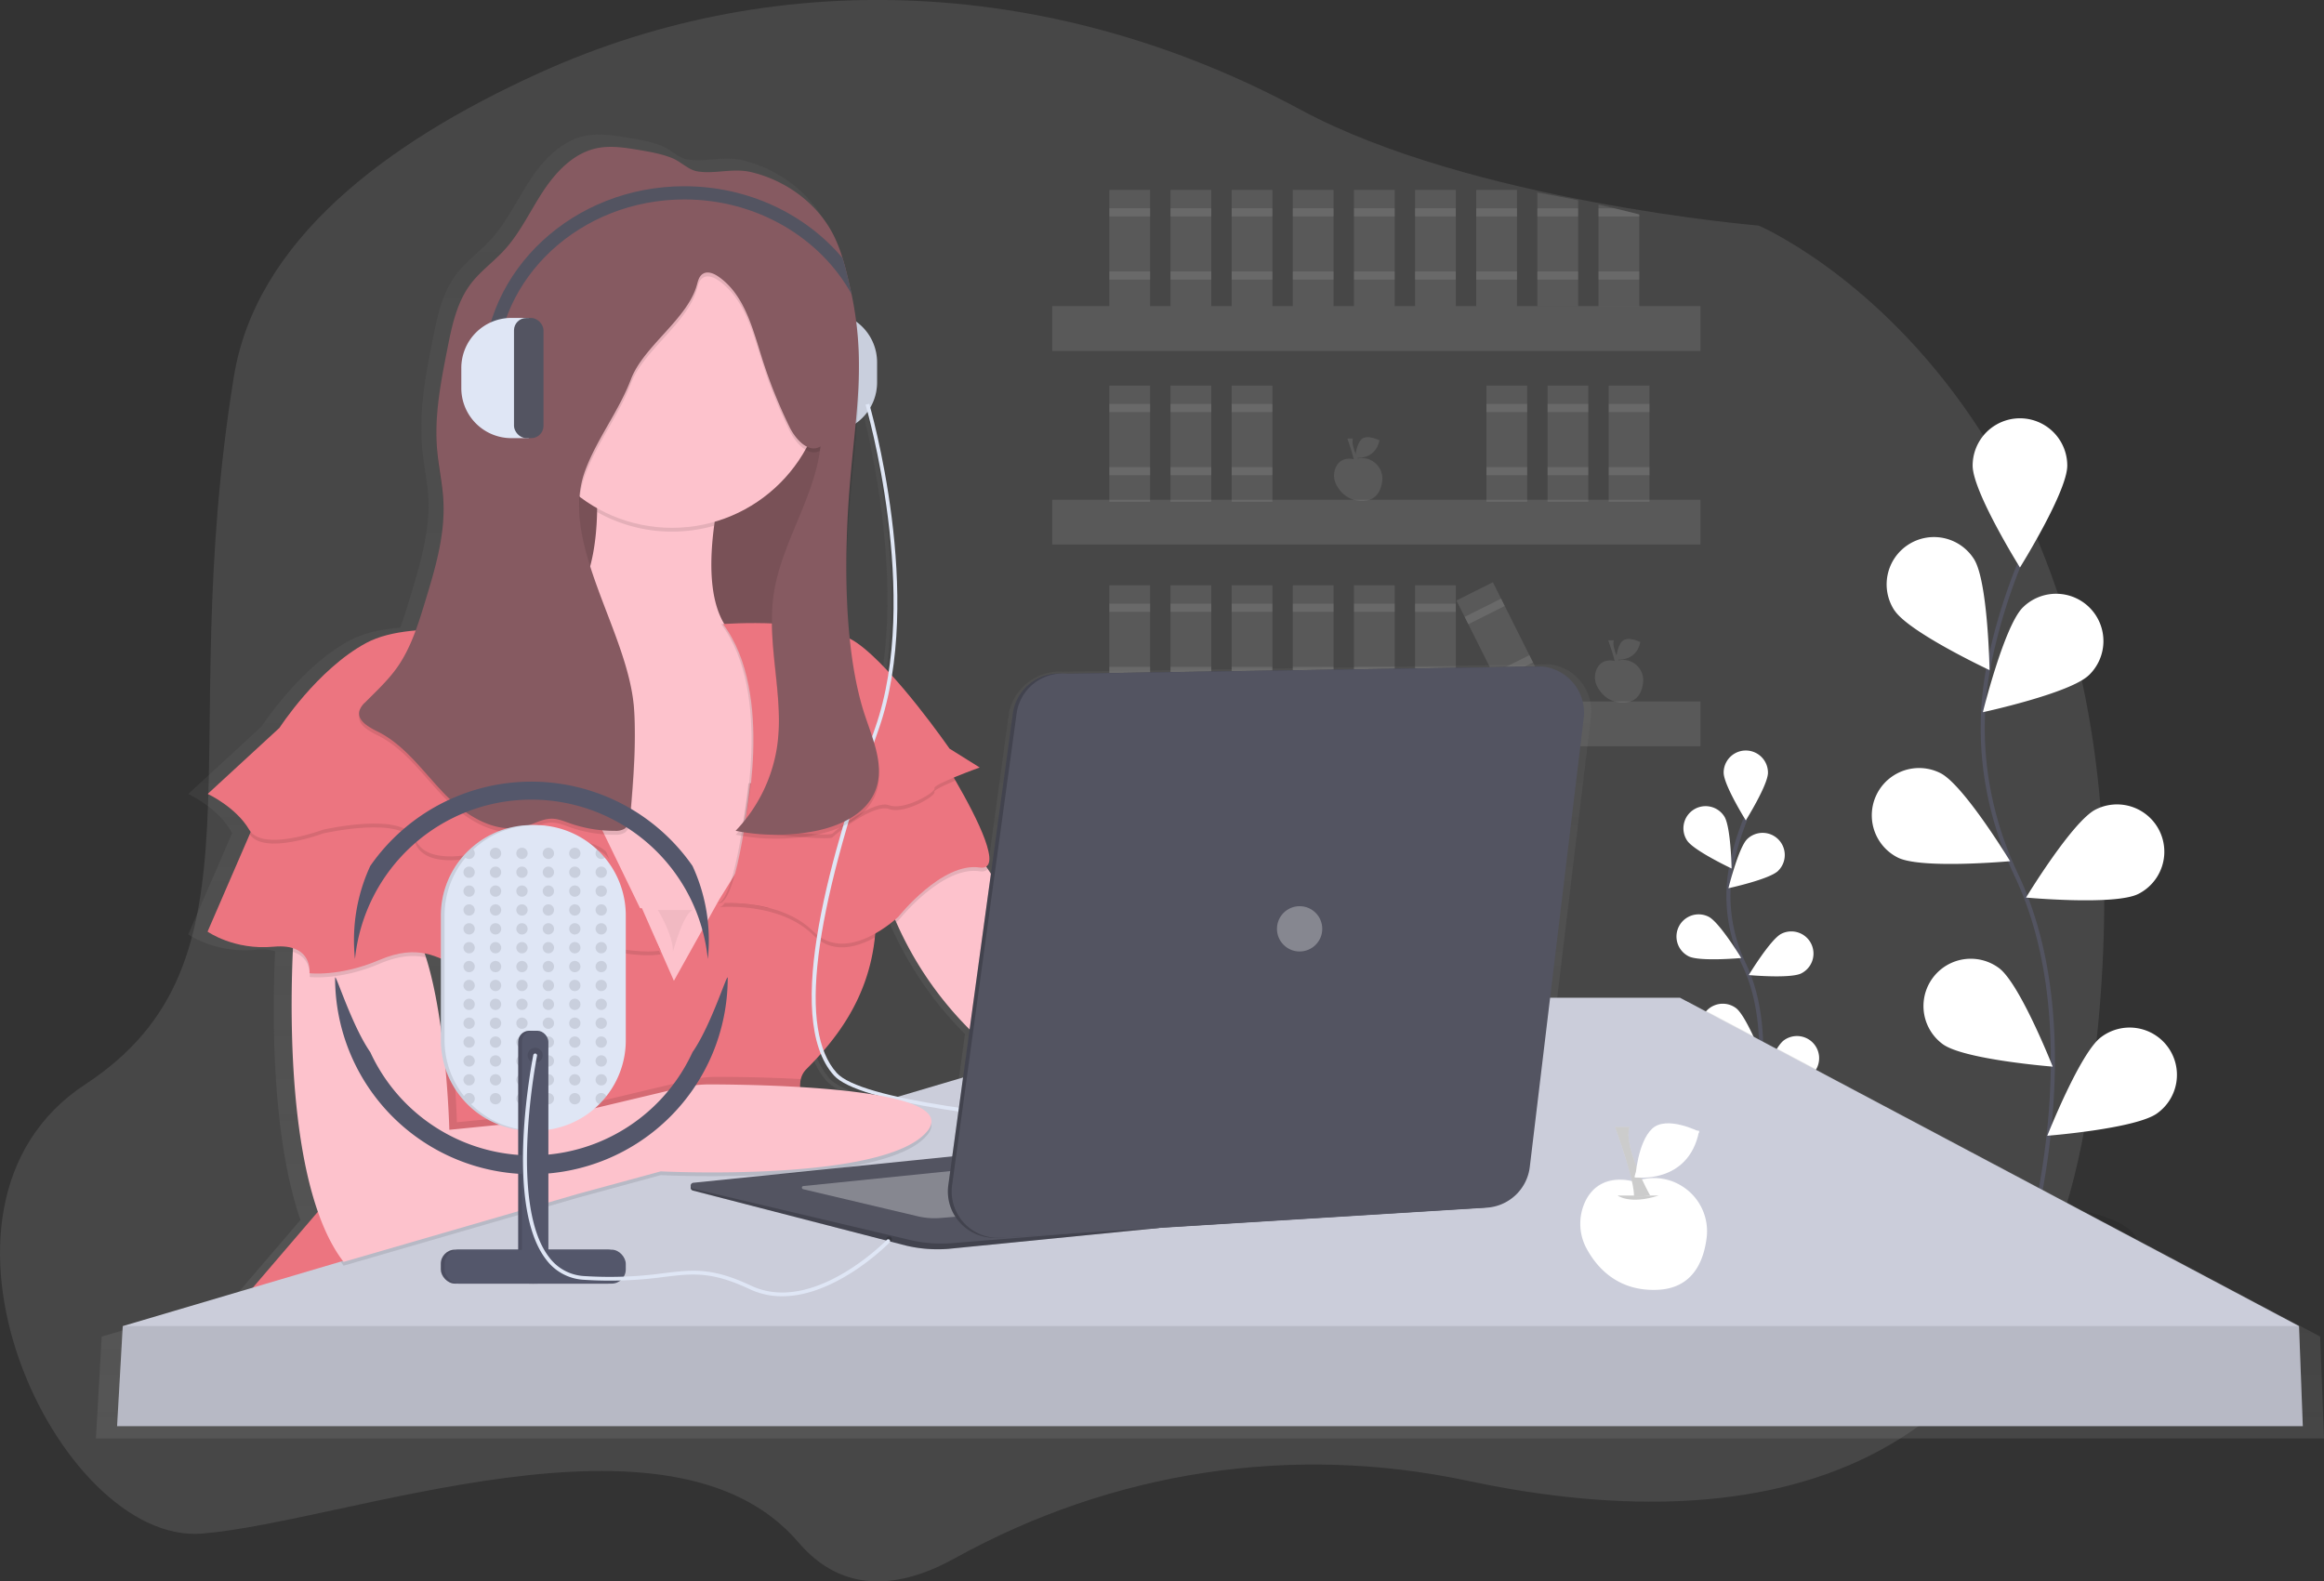<svg data-name="Layer 1" xmlns="http://www.w3.org/2000/svg" width="1140.21" height="776"><rect width="100%" height="100%" fill="#333333" stroke="none"/><defs><linearGradient id="a" x1="623.53" y1="767.89" x2="623.53" y2="127.97" gradientUnits="userSpaceOnUse"><stop offset="0" stop-color="gray" stop-opacity=".25"/><stop offset=".54" stop-color="gray" stop-opacity=".12"/><stop offset="1" stop-color="gray" stop-opacity=".1"/></linearGradient></defs><path d="M468.6 764.57c77.07-42.65 165.11-56.28 251.15-38 121.92 25.92 275.15 15.76 304.83-184.21 50.69-341.52-161.73-431.66-161.73-431.66S721.59 98.87 638.06 53.83c-118.65-64-254.27-72.15-373.52-18-76.26 34.6-139.06 82.78-149.79 148.93-30 185 19.27 286.93-72.9 347.32s-13.4 226.19 57.26 220.45 230.33-68.71 292.55 4.23c22.1 25.87 50.06 22.69 76.94 7.81z" fill="#fff" opacity=".1"/><path fill="#fff" opacity=".1" d="M516.27 150.21h318v22h-318zm0 95h318v22h-318zm0 99h318v22h-318zm28-251h20v57h-20z"/><path fill="#fff" opacity=".1" d="M544.27 102.21h20v4h-20zm0 31h20v4h-20zm30-40h20v57h-20z"/><path fill="#fff" opacity=".1" d="M574.27 102.21h20v4h-20zm0 31h20v4h-20zm30-40h20v57h-20z"/><path fill="#fff" opacity=".1" d="M604.27 102.21h20v4h-20zm0 31h20v4h-20zm30-40h20v57h-20z"/><path fill="#fff" opacity=".1" d="M634.27 102.21h20v4h-20zm0 31h20v4h-20zm30-40h20v57h-20z"/><path fill="#fff" opacity=".1" d="M664.27 102.21h20v4h-20zm0 31h20v4h-20zm30-40h20v57h-20z"/><path fill="#fff" opacity=".1" d="M694.27 102.21h20v4h-20zm0 31h20v4h-20zm30-40h20v57h-20z"/><path fill="#fff" opacity=".1" d="M724.27 102.21h20v4h-20zm0 31h20v4h-20zm-9.718 161.464l17.878-8.964 25.55 50.953-17.88 8.965z"/><path fill="#fff" opacity=".1" d="M718.591 302.726l17.879-8.964 1.792 3.575-17.878 8.965zm13.887 27.714l17.878-8.964 1.793 3.576-17.878 8.965zM544.27 189.21h20v57h-20z"/><path fill="#fff" opacity=".1" d="M544.27 198.21h20v4h-20zm0 31h20v4h-20zm30-40h20v57h-20z"/><path fill="#fff" opacity=".1" d="M574.27 198.21h20v4h-20zm0 31h20v4h-20zm30-40h20v57h-20z"/><path fill="#fff" opacity=".1" d="M604.27 198.21h20v4h-20zm0 31h20v4h-20zm125-40h20v57h-20z"/><path fill="#fff" opacity=".1" d="M729.27 198.21h20v4h-20zm0 31h20v4h-20zm30-40h20v57h-20z"/><path fill="#fff" opacity=".1" d="M759.27 198.21h20v4h-20zm0 31h20v4h-20zm30-40h20v57h-20z"/><path fill="#fff" opacity=".1" d="M789.27 198.21h20v4h-20zm0 31h20v4h-20zm-245 58h20v57h-20z"/><path fill="#fff" opacity=".1" d="M544.27 296.21h20v4h-20zm0 31h20v4h-20zm30-40h20v57h-20z"/><path fill="#fff" opacity=".1" d="M574.27 296.21h20v4h-20zm0 31h20v4h-20zm30-40h20v57h-20z"/><path fill="#fff" opacity=".1" d="M604.27 296.21h20v4h-20zm0 31h20v4h-20zm30-40h20v57h-20z"/><path fill="#fff" opacity=".1" d="M634.27 296.21h20v4h-20zm0 31h20v4h-20zm30-40h20v57h-20z"/><path fill="#fff" opacity=".1" d="M664.27 296.21h20v4h-20zm0 31h20v4h-20zm30-40h20v57h-20z"/><path fill="#fff" opacity=".1" d="M694.27 296.21h20v4h-20zm0 31h20v4h-20zm80-228.92v51.92h-20V94.48q10.04 1.77 20 3.81z"/><path fill="#fff" opacity=".1" d="M754.27 102.21h20v4h-20zm0 31h20v4h-20zm50-27.98v45h-20v-49.8c2.6.57 5.19 1.17 7.78 1.78q6.14 1.44 12.22 3.02z"/><path d="M804.27 105.23v1h-20v-4h7.78q6.14 1.42 12.22 3zm-20 27.98h20v4h-20z" fill="#fff" opacity=".1"/><g opacity=".1" fill="#fff"><path d="M664.66 225.49s-6.06-2.06-9 3.29a9.75 9.75 0 00.13 9.38c1.92 3.46 5.87 8 13.35 7.56 6.35-.34 8.46-5.18 9-9.69a10 10 0 00-13.22-10.66z"/><path d="M657.11 238.65a9.75 9.75 0 01-.13-9.38c2.92-5.34 9-3.29 9-3.29l.31-.11a9.87 9.87 0 017.13.16 9.87 9.87 0 00-8.41-.8l-.31.11s-6.06-2.06-9 3.29a9.75 9.75 0 00.13 9.38 14.57 14.57 0 006.86 6.49 15 15 0 01-5.58-5.85z" opacity=".1"/><path d="M661.53 228.06s2.25 1.77 7.71 0" opacity=".2"/><path d="M661.04 215.21s3.85 10.44 3.53 13.17l3.05-.32s-5.14-9.15-3.85-12.85z"/><path d="M661.04 215.21s3.85 10.44 3.53 13.17l3.05-.32s-5.14-9.15-3.85-12.85z" opacity=".2"/><path d="M676.78 216.09s-6.07-3.1-8.78-.54-3.13 9.11-3.13 9.11 9.89 1.34 11.91-8.57z"/><path d="M676.78 216.09s-6.07-3.1-8.78-.54-3.13 9.11-3.13 9.11 9.89 1.34 11.91-8.57z" opacity=".1"/><path d="M664.86 224.66s1.59-7.6 11.91-8.58"/></g><g opacity=".1" fill="#fff"><path d="M792.66 324.49s-6.06-2.06-9 3.29a9.75 9.75 0 00.13 9.38c1.92 3.46 5.87 8 13.35 7.56 6.35-.34 8.46-5.18 9-9.69a10 10 0 00-13.22-10.66z"/><path d="M785.11 337.65a9.75 9.75 0 01-.13-9.38c2.92-5.34 9-3.29 9-3.29l.31-.11a9.87 9.87 0 017.13.16 9.87 9.87 0 00-8.41-.8l-.31.11s-6.06-2.06-9 3.29a9.75 9.75 0 00.13 9.38 14.57 14.57 0 006.86 6.49 15 15 0 01-5.58-5.85z" opacity=".1"/><path d="M789.53 327.06s2.25 1.77 7.71 0" opacity=".2"/><path d="M789.04 314.21s3.85 10.44 3.53 13.17l3.05-.32s-5.14-9.15-3.85-12.85z"/><path d="M789.04 314.21s3.85 10.44 3.53 13.17l3.05-.32s-5.14-9.15-3.85-12.85z" opacity=".2"/><path d="M804.78 315.09s-6.07-3.1-8.78-.54-3.13 9.11-3.13 9.11 9.89 1.34 11.91-8.57z"/><path d="M804.78 315.09s-6.07-3.1-8.78-.54-3.13 9.11-3.13 9.11 9.89 1.34 11.91-8.57z" opacity=".1"/><path d="M792.86 323.66s1.59-7.6 11.91-8.58"/></g><ellipse cx="995.02" cy="610.84" rx="54" ry="19.2" opacity=".1"/><path d="M995.06 611s30.81-104.59-5.78-181.58c-15.35-32.31-20.45-68.58-13.36-103.64a277.84 277.84 0 0114.67-48.65" fill="none" stroke="#535461" stroke-miterlimit="10" stroke-width="2"/><path d="M967.83 228.47c0 12.82 23.21 50 23.21 50s23.21-37.17 23.21-50a23.21 23.21 0 10-46.42 0zm-38.37 71c7 10.76 46.65 29.35 46.65 29.35s-.72-43.82-7.69-54.58a23.225 23.225 0 10-39 25.23zm1.65 121.34c11.45 5.77 55.09 1.78 55.09 1.78s-22.74-37.46-34.19-43.23a23.21 23.21 0 10-20.9 41.45zm22 91.52c10.31 7.62 54 11.07 54 11.07s-16.08-40.77-26.39-48.39a23.211 23.211 0 10-27.61 37.32zm71.74-181.03c-9.19 8.93-52 18.18-52 18.18s10.49-42.55 19.68-51.48a23.21 23.21 0 1132.34 33.3zm24.26 107.36c-11.45 5.77-55.09 1.78-55.09 1.78s22.74-37.46 34.19-43.23a23.21 23.21 0 1120.9 41.45zm9.34 107.59c-10.31 7.62-54 11.07-54 11.07s16.08-40.77 26.39-48.39a23.21 23.21 0 1127.6 37.32z" fill="#fff"/><ellipse cx="860.62" cy="555.64" rx="54" ry="19.2" opacity=".1"/><path d="M858.43 558.37s14.43-49-2.71-85.07a77.4 77.4 0 01-6.26-48.56 130.18 130.18 0 016.88-22.79" fill="none" stroke="#535461" stroke-miterlimit="10" stroke-width="2"/><path d="M845.67 379.15c0 6 10.87 23.42 10.87 23.42s10.87-17.42 10.87-23.42a10.875 10.875 0 00-21.75 0zm-17.97 33.26c3.26 5 21.86 13.75 21.86 13.75s-.34-20.53-3.6-25.57a10.876 10.876 0 10-18.26 11.82zm.78 56.85c5.36 2.7 25.81.84 25.81.84s-10.65-17.55-16-20.26a10.874 10.874 0 10-9.79 19.42zm10.28 42.88c4.83 3.57 25.3 5.19 25.3 5.19s-7.54-19.1-12.36-22.67a10.875 10.875 0 10-12.93 17.49zm33.63-84.81c-4.31 4.18-24.38 8.52-24.38 8.52s4.92-19.94 9.22-24.12a10.873 10.873 0 0115.15 15.6zm11.39 50.3c-5.36 2.7-25.81.84-25.81.84s10.65-17.55 16-20.26a10.874 10.874 0 019.79 19.42zm4.33 50.37c-4.83 3.57-25.3 5.19-25.3 5.19s7.54-19.1 12.36-22.67A10.874 10.874 0 11888.11 528z" fill="#fff"/><path d="M1168.22 717.85L858.58 553.6h-64.93l16.8-139.84a23.18 23.18 0 00-20.71-25.83L788 388h-.17l-236.21 3.59A25.49 25.49 0 00525 411.22l-11 80.36-1.59-2.43-.77-1.17c5.81-3.78-5.65-26.25-15.36-43l-.88-1.52c6.16-2.57 13-5 13-5L493.25 429s-13.94-20.18-28.78-36.55c10-62.62-11.12-135-11.37-136l-.56.15a29.9 29.9 0 004.46-15.8 30 30 0 00-10.12-22.48c-.59-5.36-1.44-10.88-2.66-16.69-.22-1-.45-2.11-.7-3.17-1.14-5-2.29-10-3.8-14.9a75 75 0 00-3.89-10.21c-7.89-16.67-24.12-28.59-41.9-32.79-9.15-2.16-18.53 1.19-27.07-.41-4.3-.79-8.15-4.92-12.34-6.59-5.31-2.12-11.06-3.11-16.68-4-7-1.17-14.27-2.33-21.24-.81-11.5 2.5-20.27 11.82-26.72 21.66s-11.46 20.74-19.43 29.4c-5.33 5.8-11.89 10.46-16.64 16.74-7 9.24-9.43 21-11.68 32.42-2.78 14.05-5.56 28.3-5.5 42.57 0 3.31.05 6.63.34 9.95.73 8.52 2.67 16.92 3.13 25.45 0 .92.07 1.84.09 2.76-.1 15.61-4.71 31-9.29 46-1.46 4.77-2.94 9.58-4.67 14.28-9.2.78-18 2.62-24.71 6.24-24.52 13.12-43.39 42.38-43.39 42.38l-35.87 33s14.16 6.61 20.77 17.94a8 8 0 00.81 1.13l-.52 1.2-21.06 48.64s13.22 9.44 33 7.55a24.56 24.56 0 019.6.7c0 .6-.06 1.21-.08 1.85-1.21 27.83-1.85 88.81 12.55 130l-32.54 38-65 19.25-2.83 50h1093.15zM230.73 531.4a39.82 39.82 0 018.11 2.58v34.76c-1.72-12.28-4.11-24.86-7.44-35.32-.21-.68-.4-1.35-.67-2.02zm187.69 66.89v-.36a17.74 17.74 0 01.49-3.6 10.18 10.18 0 012.61-4.86c2.41-2.41 4.9-5 7.39-7.81a36.39 36.39 0 006.54 10.81c3.2 3.57 10.35 6.78 20.39 9.68a367.91 367.91 0 00-37.42-3.86zm81.61-4.8l-32.68 9.67c-15.45-3.46-26.44-7.42-30.51-12a35 35 0 01-6.52-11.16c11.66-13.52 23-31.71 25.6-56.55.07-.65.12-1.32.18-2a65.1 65.1 0 0010-7l.59 1.38a175.9 175.9 0 0036.65 53.58zm-48.44-335.43c2.57 9.27 20 74.9 11.26 132.61-5.44-5.86-10.93-11.1-15.85-14.55a30.78 30.78 0 00-3.65-2.17c-1.09-10.58-1.59-21.55-1.67-32.42.1-13.46.9-26.81 2-39.51 1.19-13.46 2.59-26.3 3.46-38.93a30.21 30.21 0 004.45-5.03z" transform="translate(-29.89 -62)" fill="url(#a)"/><path d="M405.75 212.22h-8.53v-59h8.53a24.56 24.56 0 0124.56 24.56v9.82a24.56 24.56 0 01-24.56 24.62z" fill="#dfe6f5"/><rect x="419.88" y="215.27" width="14.48" height="58.95" rx="6.03" ry="6.03" transform="rotate(-180 412.17 213.745)" fill="#535461"/><g opacity=".1"><path d="M405.75 212.22h-8.53v-59h8.53a24.56 24.56 0 0124.56 24.56v9.82a24.56 24.56 0 01-24.56 24.62z"/><rect x="419.88" y="215.27" width="14.48" height="58.95" rx="6.03" ry="6.03" transform="rotate(-180 412.17 213.745)"/></g><path fill="#865a61" d="M260.72 184.45h149.09V339.1H260.72z"/><path opacity=".1" d="M260.72 163.15h149.09V317.8H260.72z"/><path d="M404.72 312.71l-9 65.4-4.24 30.74-1.56 11.29-13.07 25.48-24 46.76-46.3 5.56-81.44-114.85S182.47 301.6 247.3 309c36.35 4.16 45-28.38 45.65-57.77a218.52 218.52 0 00-4-44.1l64.82 31.49q-2.26 10.53-3.4 19.35c-3.16 24.06-.54 39.06 4.94 48.15 14.59 24.21 49.41 6.59 49.41 6.59z" fill="#fdc2cc"/><path d="M353.79 238.63q-2.26 10.53-3.4 19.35a75.41 75.41 0 01-20.68 2.88 74.64 74.64 0 01-36.76-9.61 218.52 218.52 0 00-4-44.1z" opacity=".1"/><circle cx="329.71" cy="183.99" r="75.01" fill="#fdc2cc"/><path d="M429.73 610.9L121.35 635l50-58.34c53.65-32.78 53.19-77.84 46.06-105.79a108.76 108.76 0 00-9.95-25.71l106.59.5h.9l8.76 19.91.4.9 6.52 14.81 22.22-39.82 7.73-12.46 4.32-7s63.9-14.82 64.82 23.15a101.5 101.5 0 01-.51 13.06c-3.18 30.56-19.9 50.88-33.75 64.73-15.74 15.73 34.27 87.96 34.27 87.96z" fill="#ec7580"/><path d="M392.9 529.54c-2.26 9 3.44 24.47 11 39.66-36.25 3.9-76 1.87-76 1.87l-40.79 11.12-114.82 33.34c-5-6.47-9-14.6-12.31-23.76l11.38-13.28c35.81-21.88 47.51-49.23 49.22-73.31a103 103 0 00-3.16-32.49 108.76 108.76 0 00-9.94-25.69l106.59.5h.9l8.76 19.91.4.9 6.52 14.81 22.22-39.82 7.71-12.46 4.32-7S428.8 409 429.73 447a101.5 101.5 0 01-.51 13.06c-3.18 30.56-19.9 50.88-33.75 64.73a10 10 0 00-2.57 4.75z" fill="#ec7580"/><path d="M633.46 577.56c-1.85 22.22-55.56-7.41-55.56-7.41s-16.67-5.56-73.16-41.67a172.48 172.48 0 01-65-75.89 109 109 0 01-5.41-14.86L473.25 409l11.35 17.35L522.33 484l55.56 37s57.42 34.34 55.57 56.56z" fill="#fdc2cc"/><path fill="#cbcdda" d="M1127.96 650.72H60.23l106.89-31.63 267.22-79.08 170.4-50.43h219.48l303.74 161.14zm-1067.73 0l-2.78 49.08h1072.36l-1.85-49.08H60.23z"/><path opacity=".1" d="M60.23 650.72l-2.78 49.08h1072.36l-1.85-49.08H60.23z"/><path d="M340.16 581.31l225.69-23.19 2.78 44.45-103.16 10.23a67.38 67.38 0 01-21.22-1.65l-104.28-26.94a1.48 1.48 0 01.19-2.9z" fill="#535461"/><path d="M340.16 581.31l225.69-23.19 2.78 44.45-103.16 10.23a67.38 67.38 0 01-21.22-1.65l-104.28-26.94a1.48 1.48 0 01.19-2.9z" opacity=".2"/><path d="M340.16 580.38l227.55-23.19 2.78 44.45L467.32 610a67.38 67.38 0 01-21.21-1.62l-106.14-25.09a1.48 1.48 0 01.19-2.91z" fill="#535461"/><path d="M394.11 582l120.32-12.26 1.47 23.5-54.55 4.43a35.63 35.63 0 01-11.22-.87l-56.12-13.27a.78.78 0 01.1-1.53z" fill="#fff" opacity=".3"/><path d="M484.6 426.37c-.73 1-2 1.45-3.94 1.17-18.52-2.78-39.82 24.08-39.82 24.08s-.38.36-1.07 1a109 109 0 01-5.41-14.86L473.25 409zM429.22 460c-8.71 4.85-20.7 8.33-30.05-1-16.15-16.15-44.46-14-46.22-13.9 2.89-.4 5.45-6.34 7.63-14.3l4.32-7s63.9-14.8 64.83 23.2a101.5 101.5 0 01-.51 13z" opacity=".1"/><path d="M395.7 378.11l-5.8 42-13.07 25.48a79.68 79.68 0 00-24.82-2.33c9.21-1.27 15.16-58.82 15.16-58.82l.53-.12z" opacity=".1"/><path d="M480.66 425.69c-18.52-2.78-39.82 24.08-39.82 24.08s-25 24.08-41.67 7.41c-16.15-16.15-44.46-14-46.22-13.9 9.21-1.28 15.16-58.83 15.16-58.83l.53-.12 88.87-19.76s5.3 8.12 11.28 18.46c10.79 18.63 23.79 44.45 11.87 42.66z" fill="#ec7580"/><path d="M458.43 388.65c.93 1.85-14.82 11.11-22.22 8.33s-25.93 12-27.78 13.89-43.52-2.78-43.52-2.78a195.82 195.82 0 003.73-23.76l88.87-19.76s5.3 8.12 11.28 18.46c-5.53 2.27-10.81 4.71-10.36 5.62z" opacity=".1"/><path d="M404.72 312.71l-9 65.4-4.24 30.74c-12.42-.93-27.48-2.6-27.48-2.6s15.74-65.75-10.19-100c0 0 .55 0 1.54-.1 14.55 24.18 49.37 6.56 49.37 6.56z" opacity=".1"/><path d="M354.72 306.23s47.23-3.7 65.75 9.26 45.38 51.86 45.38 51.86l14.82 9.26s-23.15 8.33-22.22 10.19-14.82 11.11-22.22 8.33-25.93 12-27.78 13.89-43.52-2.78-43.52-2.78 15.72-65.75-10.21-100.01z" fill="#ec7580"/><path d="M695.94 561.35c-10.72-.26-262.75-6.8-286.81-33.64-25.62-28.58-.75-110.93 20.19-170.39 22.79-64.73-4.38-157.68-4.65-158.74l1.79-.47c.28 1.07 27.59 94.56 4.61 159.82-32.57 92.51-39.3 147.64-20.56 168.54 23.54 26.25 282.86 33 285.48 33z" fill="#dfe6f5"/><path d="M521.7 330.61l233.14-3.54a22.74 22.74 0 0120.27 25.34l-26.45 220.2a22.74 22.74 0 01-21.21 20l-238.29 14.75a22.74 22.74 0 01-23.86-26l31.64-231.42a22.74 22.74 0 0124.76-19.33z" fill="#535461"/><path d="M521.7 330.61l233.14-3.54a22.74 22.74 0 0120.27 25.34l-26.45 220.2a22.74 22.74 0 01-21.21 20l-238.29 14.75a22.74 22.74 0 01-23.86-26l31.64-231.42a22.74 22.74 0 0124.76-19.33z" opacity=".2"/><path d="M523.55 330.61l233.14-3.54A22.74 22.74 0 01777 352.41l-26.45 220.2a22.74 22.74 0 01-21.21 20l-238.32 14.75a22.74 22.74 0 01-23.86-26l31.64-231.42a22.74 22.74 0 0124.75-19.33z" fill="#535461"/><circle cx="637.62" cy="455.78" r="11.11" fill="#fff" opacity=".3"/><path d="M403.9 569.21c-36.25 3.9-76 1.87-76 1.87l-40.79 11.11-114.82 33.34c-5-6.47-9-14.6-12.31-23.76l11.38-13.28c35.81-21.88 47.51-49.23 49.22-73.31 3.06 23.95 3.57 45.52 3.57 45.52l46.3-4.63 67.27-16a60.74 60.74 0 0114.14-1.65c8.76 0 24.35.19 41 1.09-2.22 9.01 3.48 24.49 11.04 39.7z" opacity=".1"/><path d="M454.73 557.19c-21.3 25-130.57 19.45-130.57 19.45l-40.75 11.11-114.83 33.33c-.5-.65-1-1.31-1.46-2L434.35 540c17.06 3.44 27.53 8.8 20.38 17.19z" opacity=".1"/><path d="M454.73 555.34c-21.3 25-130.57 19.45-130.57 19.45l-40.75 11.1-114.83 33.34c-27-35-26.4-118.41-24.93-152.15.4-9.06.85-14.54.85-14.54s38.89-24.08 56.49 0c3.14 4.29 5.77 10.29 8 17.25 10.21 32.09 11.46 84.61 11.46 84.61l46.3-4.63 67.27-16a60.78 60.78 0 0114.15-1.65c27.88.08 124.84 1.76 106.56 23.22z" fill="#fdc2cc"/><path d="M208.98 469.8c-5.91-1.28-13.08-1-22.8 3.12-19.45 8.33-34.26 6.48-34.26 6.48s1.19-9.45-8.26-12.32c.4-9.06.85-14.54.85-14.54s38.89-24.08 56.49 0c3.11 4.29 5.76 10.29 7.98 17.26zm115.13-1.51c-.62.13-8.95 1.7-25-1.86-16.67-3.7-23.15 3.7-32.41 7.41s-33.29 5.56-42.59 1.86c-2.19-.88-4.39-2-6.72-3a108.76 108.76 0 00-9.91-25.7l106.59.5 9.66 19.91z" opacity=".1"/><path d="M324.11 466.44s-8.33 1.85-25-1.85-23.15 3.7-32.41 7.41-33.34 5.56-42.6 1.85-18.52-11.11-38-2.78-34.26 6.48-34.26 6.48 1.85-14.82-17.59-13-32.41-7.41-32.41-7.41l20.66-47.72 6.2-14.33 154.94-10.59h.74z" fill="#ec7580"/><path d="M299.11 422c-10.19-16.67-63.9-1.85-63.9-1.85s-25.93 7.41-31.49-6.48S158.4 409 158.4 409s-28.85 10.82-35.83.44l6.2-14.33 154.87-10.61z" opacity=".1"/><path d="M254.7 312.71s-50.93-10.19-75 2.78-42.59 41.67-42.59 41.67l-35.2 32.41s13.89 6.48 20.37 17.59 36.12 0 36.12 0 39.82-9.26 45.38 4.63 31.49 6.48 31.49 6.48 53.71-14.82 63.9 1.85z" fill="#ec7580"/><path d="M313.41 75.43c-6.9-1.16-14-2.29-20.84-.8-11.28 2.45-19.88 11.6-26.21 21.24s-11.25 20.34-19.06 28.83c-5.23 5.69-11.66 10.26-16.32 16.42-6.86 9.07-9.25 20.64-11.46 31.8-3.24 16.38-6.49 33-5.06 49.67.72 8.36 2.62 16.59 3.07 25 .91 16.89-4.08 33.47-9 49.65-3.41 11.18-6.93 22.57-13.67 32.12-4.47 6.33-10.2 11.63-15.66 17.12a9.61 9.61 0 00-2.87 4.21c-1.18 4.78 4.59 8 9 10.16 13.49 6.73 22.34 19.86 32.83 30.68s25.5 20.11 39.93 15.77c4.28-1.29 8.34-3.74 12.8-3.66 3 .05 5.88 1.27 8.73 2.27a65.53 65.53 0 0022.07 3.7 8.53 8.53 0 004.79-1c2.23-1.51 2.66-4.55 2.88-7.23 1.41-16.82 2.81-33.7 1.86-50.55-2.15-38.16-37.41-82.3-24-118.11 5.83-15.62 16.49-29.06 22.39-44.65 6.22-16.43 28.15-29.77 32.5-46.8.49-1.92 1.16-4 2.84-5 2.31-1.42 5.32-.18 7.55 1.36 12.62 8.7 16.73 25.06 21.32 39.68a245.14 245.14 0 0013.71 34.34c3 6 9.44 12.95 15.08 9.31-2.84 25.28-19.24 47.36-22.95 72.52-3.62 24.52 5.15 49.58 1.75 74.12a76 76 0 01-20.45 42 101.68 101.68 0 0037.83.34c12.69-2.29 26.27-8.3 30.85-20.36 5-13.27-2.73-27.51-6.66-41.15-9.43-32.79-8.7-71.57-5.71-105.56 3.08-34.95 7.7-65.55-.13-99.75-1.92-8.39-3.87-16.85-7.55-24.63-7.74-16.35-23.66-28.05-41.11-32.17-9-2.12-18.18 1.17-26.56-.39-4.22-.79-8-4.83-12.1-6.47-5.26-2.15-10.9-3.11-16.41-4.03z" opacity=".1"/><path d="M429.59 387.66c-4.58 12.06-18.16 18.07-30.86 20.36a101.89 101.89 0 01-37.83-.34 76.06 76.06 0 0020.45-42c3.41-24.55-5.36-49.61-1.75-74.12 3.71-25.17 20.11-47.25 22.95-72.53-5.64 3.64-12.13-3.28-15.09-9.31a245.69 245.69 0 01-13.71-34.34c-4.59-14.62-8.7-31-21.32-39.68-2.23-1.54-5.24-2.78-7.55-1.35-1.69 1-2.35 3.11-2.84 5-4.34 17-26.28 30.36-32.49 46.79-5.91 15.59-16.57 29-22.4 44.65-13.36 35.8 21.9 79.94 24 118.1.94 16.85-.46 33.74-1.86 50.55-.23 2.69-.66 5.73-2.89 7.24a8.51 8.51 0 01-4.78 1 65.31 65.31 0 01-22.01-3.68c-2.85-1-5.71-2.22-8.73-2.27-4.46-.07-8.52 2.38-12.8 3.66-14.43 4.34-29.45-4.95-39.93-15.77s-19.36-23.93-32.84-30.62c-4.41-2.2-10.18-5.38-9-10.17a9.68 9.68 0 012.87-4.2c5.46-5.49 11.2-10.8 15.67-17.12 6.74-9.55 10.25-20.94 13.67-32.12 4.94-16.18 9.93-32.76 9-49.65-.44-8.37-2.34-16.6-3.07-25-1.44-16.64 1.82-33.28 5.06-49.66 2.2-11.16 4.59-22.73 11.46-31.8 4.67-6.16 11.09-10.73 16.33-16.42 7.82-8.49 12.72-19.19 19.06-28.84s14.94-18.79 26.22-21.24c6.83-1.49 13.94-.35 20.84.8 5.51.93 11.15 1.89 16.36 4 4.11 1.64 7.89 5.69 12.1 6.46 8.38 1.57 17.59-1.72 26.56.4 17.45 4.11 33.37 15.81 41.11 32.16a73.61 73.61 0 013.82 10c1.48 4.8 2.61 9.71 3.73 14.61.24 1 .47 2.08.69 3.11 6.85 32.56 2.43 56.27-.56 90.14s-3.72 79.25 5.7 112c3.93 13.68 11.7 27.93 6.66 41.2z" fill="#865a61"/><path d="M322.77 446.53s7.41 12 7.41 20.37c0 0 5.56-20.37 10.19-20.37" opacity=".05"/><path d="M305.17 449.3v61.12a44.25 44.25 0 01-9.54 27.51 45.65 45.65 0 01-3.39 3.82 44.45 44.45 0 01-63 0 45.66 45.66 0 01-3.39-3.82 44.25 44.25 0 01-9.54-27.51V449.3a44.21 44.21 0 0110.27-28.42 42.24 42.24 0 013.81-4 44.41 44.41 0 0160.75 0c.36.32.71.67 1.06 1 1 1 1.87 2 2.75 3a44.21 44.21 0 0110.22 28.42z" fill="#dfe6f5"/><path d="M305.17 449.3v61.12a44.25 44.25 0 01-9.54 27.51 45.65 45.65 0 01-3.39 3.82 44.45 44.45 0 01-63 0 45.66 45.66 0 01-3.39-3.82 44.25 44.25 0 01-9.54-27.51V449.3a44.21 44.21 0 0110.27-28.42 42.24 42.24 0 013.81-4 44.41 44.41 0 0160.75 0c.36.32.71.67 1.06 1 1 1 1.87 2 2.75 3a44.21 44.21 0 0110.22 28.42z" opacity=".1"/><path d="M307.03 449.3v61.12a44.25 44.25 0 01-9.54 27.51 45.65 45.65 0 01-3.39 3.82 44.45 44.45 0 01-63 0 45.66 45.66 0 01-3.39-3.82 44.25 44.25 0 01-9.6-27.51V449.3a44.21 44.21 0 0110.27-28.42 42.24 42.24 0 013.81-4 44.41 44.41 0 0160.75 0c.36.32.71.67 1.06 1 1 1 1.87 2 2.75 3a44.21 44.21 0 0110.28 28.42z" fill="#dfe6f5"/><circle cx="243.12" cy="418.74" r="2.78" opacity=".1"/><circle cx="243.12" cy="428" r="2.78" opacity=".1"/><circle cx="243.12" cy="437.26" r="2.78" opacity=".1"/><circle cx="243.12" cy="446.52" r="2.78" opacity=".1"/><circle cx="243.12" cy="455.78" r="2.78" opacity=".1"/><circle cx="243.12" cy="465.04" r="2.78" opacity=".1"/><circle cx="243.12" cy="474.3" r="2.78" opacity=".1"/><circle cx="243.12" cy="483.57" r="2.78" opacity=".1"/><circle cx="243.12" cy="492.83" r="2.78" opacity=".1"/><circle cx="243.12" cy="502.09" r="2.78" opacity=".1"/><circle cx="243.12" cy="511.35" r="2.78" opacity=".1"/><circle cx="243.12" cy="520.61" r="2.78" opacity=".1"/><circle cx="243.12" cy="529.87" r="2.78" opacity=".1"/><circle cx="243.12" cy="539.13" r="2.78" opacity=".1"/><path d="M232.94 418.74a2.78 2.78 0 01-4.55 2.14 42.24 42.24 0 013.81-4 2.72 2.72 0 01.74 1.86z" opacity=".1"/><circle cx="230.16" cy="428" r="2.78" opacity=".1"/><circle cx="230.16" cy="437.26" r="2.78" opacity=".1"/><circle cx="230.16" cy="446.52" r="2.78" opacity=".1"/><circle cx="230.16" cy="455.78" r="2.78" opacity=".1"/><circle cx="230.16" cy="465.04" r="2.78" opacity=".1"/><circle cx="230.16" cy="474.3" r="2.78" opacity=".1"/><circle cx="230.16" cy="483.57" r="2.78" opacity=".1"/><circle cx="230.16" cy="492.83" r="2.78" opacity=".1"/><circle cx="230.16" cy="502.09" r="2.78" opacity=".1"/><circle cx="230.16" cy="511.35" r="2.78" opacity=".1"/><circle cx="230.16" cy="520.61" r="2.78" opacity=".1"/><circle cx="230.16" cy="529.87" r="2.78" opacity=".1"/><path d="M232.94 539.13a2.77 2.77 0 01-1.89 2.63 45.66 45.66 0 01-3.39-3.82 2.77 2.77 0 015.28 1.19z" opacity=".1"/><circle cx="256.09" cy="418.74" r="2.78" opacity=".1"/><circle cx="256.09" cy="428" r="2.78" opacity=".1"/><circle cx="256.09" cy="437.26" r="2.78" opacity=".1"/><circle cx="256.09" cy="446.52" r="2.78" opacity=".1"/><circle cx="256.09" cy="455.78" r="2.78" opacity=".1"/><circle cx="256.09" cy="465.04" r="2.78" opacity=".1"/><circle cx="256.09" cy="474.3" r="2.78" opacity=".1"/><circle cx="256.09" cy="483.57" r="2.78" opacity=".1"/><circle cx="256.09" cy="492.83" r="2.78" opacity=".1"/><circle cx="256.09" cy="502.09" r="2.78" opacity=".1"/><circle cx="256.09" cy="511.35" r="2.78" opacity=".1"/><circle cx="256.09" cy="520.61" r="2.78" opacity=".1"/><circle cx="256.09" cy="529.87" r="2.78" opacity=".1"/><circle cx="256.09" cy="539.13" r="2.78" opacity=".1"/><circle cx="269.05" cy="418.74" r="2.78" opacity=".1"/><circle cx="269.05" cy="428" r="2.78" opacity=".1"/><circle cx="269.05" cy="437.26" r="2.78" opacity=".1"/><circle cx="269.05" cy="446.52" r="2.78" opacity=".1"/><circle cx="269.05" cy="455.78" r="2.78" opacity=".1"/><circle cx="269.05" cy="465.04" r="2.78" opacity=".1"/><circle cx="269.05" cy="474.3" r="2.78" opacity=".1"/><circle cx="269.05" cy="483.57" r="2.78" opacity=".1"/><circle cx="269.05" cy="492.83" r="2.78" opacity=".1"/><circle cx="269.05" cy="502.09" r="2.78" opacity=".1"/><circle cx="269.05" cy="511.35" r="2.78" opacity=".1"/><circle cx="269.05" cy="520.61" r="2.78" opacity=".1"/><circle cx="269.05" cy="529.87" r="2.78" opacity=".1"/><circle cx="269.05" cy="539.13" r="2.78" opacity=".1"/><circle cx="282.02" cy="418.74" r="2.78" opacity=".1"/><circle cx="282.02" cy="428" r="2.78" opacity=".1"/><circle cx="282.02" cy="437.26" r="2.78" opacity=".1"/><circle cx="282.02" cy="446.52" r="2.78" opacity=".1"/><circle cx="282.02" cy="455.78" r="2.78" opacity=".1"/><circle cx="282.02" cy="465.04" r="2.78" opacity=".1"/><circle cx="282.02" cy="474.3" r="2.78" opacity=".1"/><circle cx="282.02" cy="483.57" r="2.78" opacity=".1"/><circle cx="282.02" cy="492.83" r="2.78" opacity=".1"/><circle cx="282.02" cy="502.09" r="2.78" opacity=".1"/><circle cx="282.02" cy="511.35" r="2.78" opacity=".1"/><circle cx="282.02" cy="520.61" r="2.78" opacity=".1"/><circle cx="282.02" cy="529.87" r="2.78" opacity=".1"/><circle cx="282.02" cy="539.13" r="2.78" opacity=".1"/><path d="M296.76 420.88a2.78 2.78 0 01-4.55-2.14 2.72 2.72 0 01.74-1.88c.36.32.71.67 1.06 1 .96.98 1.87 1.98 2.75 3.02z" opacity=".1"/><circle cx="294.98" cy="428" r="2.78" opacity=".1"/><circle cx="294.98" cy="437.26" r="2.78" opacity=".1"/><circle cx="294.98" cy="446.52" r="2.78" opacity=".1"/><circle cx="294.98" cy="455.78" r="2.78" opacity=".1"/><circle cx="294.98" cy="465.04" r="2.78" opacity=".1"/><circle cx="294.98" cy="474.3" r="2.78" opacity=".1"/><circle cx="294.98" cy="483.57" r="2.78" opacity=".1"/><circle cx="294.98" cy="492.83" r="2.78" opacity=".1"/><circle cx="294.98" cy="502.09" r="2.78" opacity=".1"/><circle cx="294.98" cy="511.35" r="2.78" opacity=".1"/><circle cx="294.98" cy="520.61" r="2.78" opacity=".1"/><circle cx="294.98" cy="529.87" r="2.78" opacity=".1"/><path d="M297.49 537.93a45.65 45.65 0 01-3.39 3.82 2.78 2.78 0 113.39-3.82z" opacity=".1"/><rect x="254.24" y="505.79" width="12.96" height="124.09" rx="5.4" ry="5.4" fill="#54576b"/><rect x="216.27" y="613.21" width="88.9" height="16.67" rx="6.95" ry="6.95" fill="#54576b"/><rect x="254.24" y="505.79" width="12.96" height="124.09" rx="5.4" ry="5.4" opacity=".1"/><rect x="216.27" y="613.21" width="88.9" height="16.67" rx="6.95" ry="6.95" opacity=".1"/><rect x="256.09" y="505.79" width="12.96" height="124.09" rx="5.4" ry="5.4" fill="#54576b"/><rect x="218.12" y="613.21" width="88.9" height="16.67" rx="6.95" ry="6.95" fill="#54576b"/><path d="M339.77 516.29a87 87 0 01-158.1 0c-9.21-13.21-17.26-39.55-17.26-36.42a96.31 96.31 0 10192.62 0c0-3.13-8.05 23.21-17.26 36.42zm-79.05-132.74a96.27 96.27 0 00-79.05 41.36 86.53 86.53 0 00-8 36.42 87.62 87.62 0 00.49 9.26 87 87 0 01173.11 0 87.6 87.6 0 00.49-9.26 86.53 86.53 0 00-8-36.42 96.27 96.27 0 00-79.04-41.36z" fill="#54576b"/><circle cx="262.57" cy="517.83" r="3.7" opacity=".1"/><circle cx="436.2" cy="608.12" r="1.39" opacity=".2"/><path d="M383.76 636.08a37.16 37.16 0 01-16-3.51c-18.66-8.78-27.86-7.67-41.78-6A196.08 196.08 0 01286.6 628a24.65 24.65 0 01-18.7-10c-20.64-26.8-6.83-97.36-6.23-100.35a.93.93 0 011.82.36c-.14.72-14.25 72.72 5.88 98.85a22.87 22.87 0 0017.35 9.31 194.08 194.08 0 0039-1.43c14.24-1.72 23.65-2.86 42.79 6.15 30.53 14.37 66.31-22.18 66.66-22.55a.93.93 0 011.33 1.29c-.27.32-25.86 26.45-52.74 26.45z" fill="#dfe6f5"/><path d="M417.78 144.31c-15.29-27.55-46.33-46.44-82-46.44-50.8 0-92.14 38.22-92.14 85.2h-6.53c0-50.55 44.25-91.68 98.62-91.68 31.48 0 59.56 13.78 77.63 35.2 1.48 4.8 2.61 9.71 3.73 14.61.25 1.05.48 2.08.69 3.11z" fill="#535461"/><path d="M250.89 156h8.53v59h-8.53a24.56 24.56 0 01-24.56-24.56v-9.82A24.56 24.56 0 01250.89 156z" fill="#dfe6f5"/><rect x="252.18" y="156.05" width="14.48" height="58.95" rx="6.03" ry="6.03" fill="#535461"/><path d="M801.83 579.91s-15.88-5.38-23.52 8.61a25.52 25.52 0 00.34 24.57c5 9.07 15.36 20.85 35 19.8 16.62-.89 22.15-13.57 23.65-25.37a26.06 26.06 0 00-34.61-27.9z" fill="#fff"/><path d="M782.01 614.35a25.52 25.52 0 01-.34-24.57c7.64-14 23.52-8.61 23.52-8.61l.81-.29a25.83 25.83 0 0118.66.42 25.84 25.84 0 00-22-2.1l-.81.29s-15.88-5.38-23.52 8.61a25.52 25.52 0 00.34 24.57c3.31 6 8.92 13.11 18 17a39.35 39.35 0 01-14.66-15.32z" fill="#fff" opacity=".1"/><path d="M793.63 586.64s5.89 4.63 20.18 0" opacity=".2"/><path d="M792.37 553s10.09 27.33 9.25 34.48l8-.84s-13.51-23.97-10.1-33.64z" fill="#fff"/><path d="M792.37 553s10.09 27.33 9.25 34.48l8-.84s-13.51-23.97-10.1-33.64z" opacity=".2"/><path d="M833.56 555.28s-15.88-8.12-23-1.41-8.2 23.86-8.2 23.86 25.91 3.57 31.2-22.45z" fill="#fff"/><path d="M833.56 555.28s-15.88-8.12-23-1.41-8.2 23.86-8.2 23.86 25.91 3.57 31.2-22.45z" fill="#fff" opacity=".1"/><path d="M802.37 577.73s4.17-19.91 31.19-22.45" fill="none" stroke="#fff" stroke-miterlimit="10"/></svg>